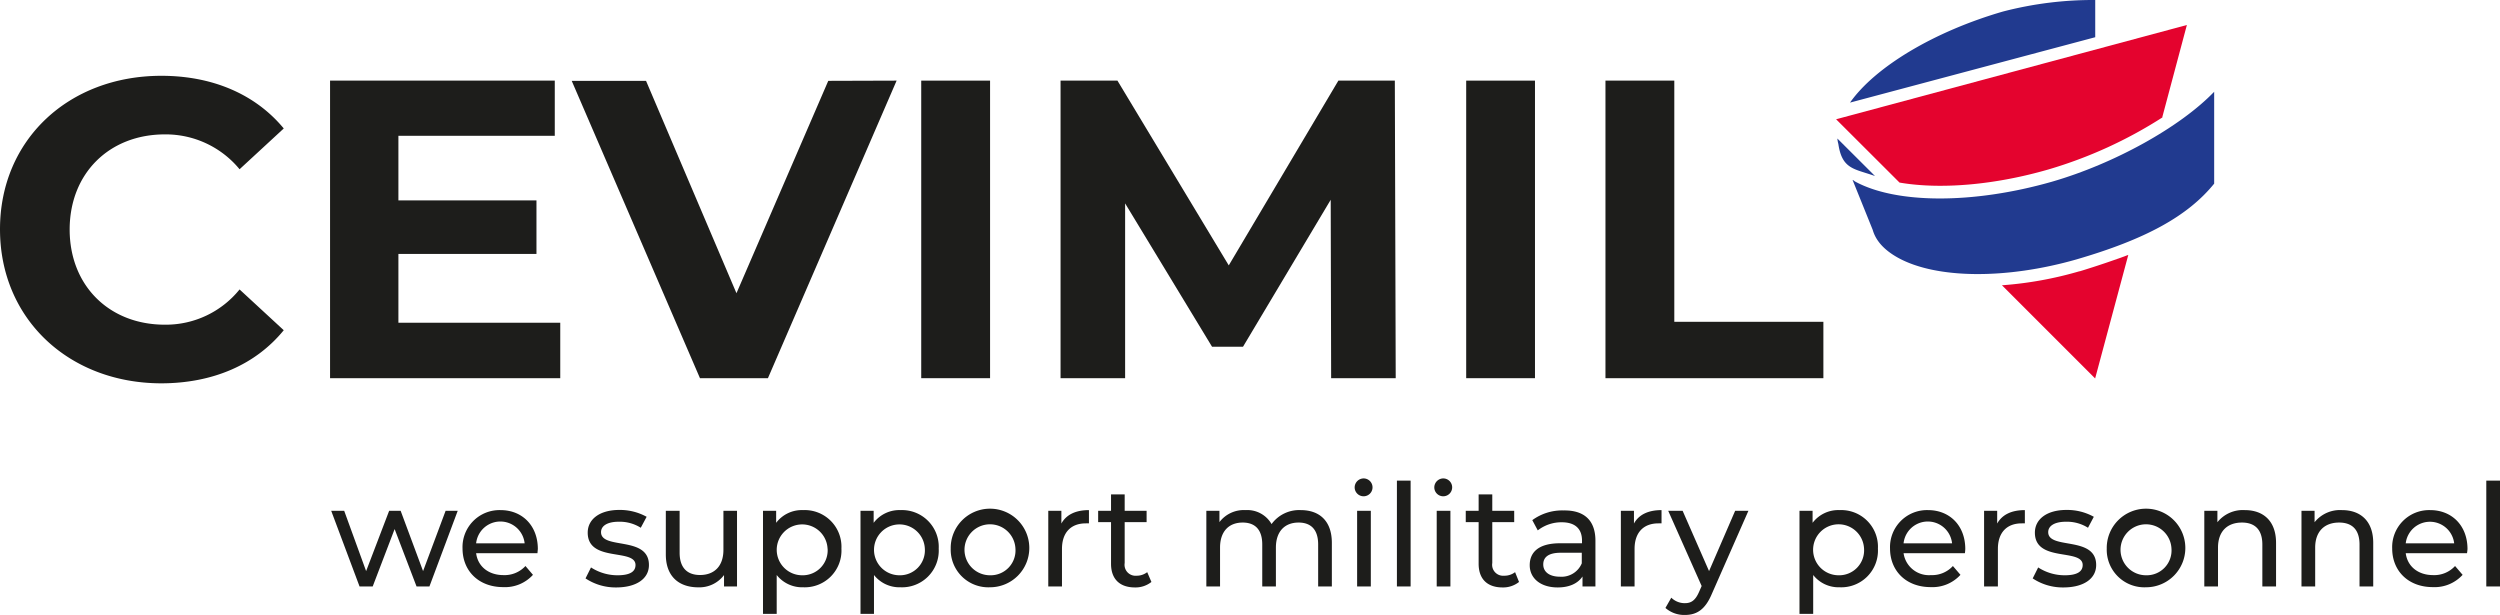 <svg id="Ebene_1" data-name="Ebene 1" xmlns="http://www.w3.org/2000/svg" viewBox="0 0 456.13 112.2"><defs><style>.cls-1{fill:#1d1d1b;}.cls-2{fill:#e4032e;}.cls-3{fill:#213a8f;}</style></defs><path class="cls-1" d="M83.51,93.2,78.35,107H76L72,96.53,68,107h-2.4L60.43,93.2H62.8l4,11L71,93.2h2.1l4.09,11,4.11-11Z"/><path class="cls-1" d="M98.06,100.93H86.87c.31,2.42,2.26,4,5,4a5.16,5.16,0,0,0,4-1.66l1.37,1.61a6.88,6.88,0,0,1-5.43,2.24c-4.45,0-7.42-2.94-7.42-7.05a6.75,6.75,0,0,1,6.92-7c4,0,6.82,2.86,6.82,7.1C98.11,100.38,98.08,100.69,98.06,100.93Zm-11.19-1.8h8.85a4.45,4.45,0,0,0-8.85,0Z"/><path class="cls-1" d="M106.83,105.53l1-2a8.9,8.9,0,0,0,4.84,1.43c2.32,0,3.28-.7,3.28-1.87,0-3.1-8.72-.42-8.72-5.91,0-2.47,2.22-4.14,5.75-4.14a10.07,10.07,0,0,1,5,1.25l-1.07,2a7.19,7.19,0,0,0-4-1.1c-2.19,0-3.25.81-3.25,1.9,0,3.26,8.74.6,8.74,6,0,2.5-2.29,4.09-6,4.09A9.9,9.9,0,0,1,106.83,105.53Z"/><path class="cls-1" d="M134.47,93.2V107H132.1v-2.08a5.62,5.62,0,0,1-4.68,2.24c-3.57,0-5.94-2-5.94-6V93.2H124v7.65c0,2.71,1.36,4.06,3.72,4.06,2.6,0,4.27-1.61,4.27-4.58V93.2Z"/><path class="cls-1" d="M153.52,100.1a6.7,6.7,0,0,1-7,7.05,5.9,5.9,0,0,1-4.81-2.24V112h-2.5V93.2h2.4v2.19a5.86,5.86,0,0,1,4.91-2.32A6.7,6.7,0,0,1,153.52,100.1Zm-2.53,0a4.64,4.64,0,1,0-4.65,4.86A4.55,4.55,0,0,0,151,100.1Z"/><path class="cls-1" d="M171.27,100.1a6.7,6.7,0,0,1-7,7.05,5.9,5.9,0,0,1-4.81-2.24V112H157V93.2h2.4v2.19a5.86,5.86,0,0,1,4.91-2.32A6.7,6.7,0,0,1,171.27,100.1Zm-2.53,0a4.64,4.64,0,1,0-4.65,4.86A4.55,4.55,0,0,0,168.74,100.1Z"/><path class="cls-1" d="M173.46,100.1a7.17,7.17,0,1,1,7.18,7.05A6.86,6.86,0,0,1,173.46,100.1Zm11.81,0a4.65,4.65,0,1,0-4.63,4.86A4.53,4.53,0,0,0,185.27,100.1Z"/><path class="cls-1" d="M198.68,93.07v2.42a3.89,3.89,0,0,0-.58,0c-2.68,0-4.34,1.64-4.34,4.66V107h-2.5V93.2h2.39v2.32C194.54,93.9,196.26,93.07,198.68,93.07Z"/><path class="cls-1" d="M210.08,106.18a4.68,4.68,0,0,1-3,1c-2.79,0-4.37-1.54-4.37-4.32V95.26h-2.35V93.2h2.35v-3h2.49v3h4v2.06h-4v7.46a2,2,0,0,0,2.16,2.32,3.12,3.12,0,0,0,1.95-.65Z"/><path class="cls-1" d="M243,99.06V107H240.5V99.34c0-2.7-1.3-4-3.57-4-2.5,0-4.14,1.59-4.14,4.58V107H230.3V99.34c0-2.7-1.3-4-3.57-4-2.5,0-4.13,1.59-4.13,4.58V107h-2.5V93.2h2.39v2.06a5.58,5.58,0,0,1,4.76-2.19A5.1,5.1,0,0,1,232,95.62a6.22,6.22,0,0,1,5.31-2.55C240.7,93.07,243,95,243,99.06Z"/><path class="cls-1" d="M247.16,88.93a1.65,1.65,0,0,1,1.7-1.64,1.63,1.63,0,1,1-1.7,1.64Zm.45,4.27h2.5V107h-2.5Z"/><path class="cls-1" d="M254.87,87.69h2.5V107h-2.5Z"/><path class="cls-1" d="M261.69,88.93a1.65,1.65,0,0,1,1.69-1.64,1.63,1.63,0,1,1-1.69,1.64Zm.44,4.27h2.5V107h-2.5Z"/><path class="cls-1" d="M277.15,106.18a4.68,4.68,0,0,1-3,1c-2.79,0-4.37-1.54-4.37-4.32V95.26h-2.35V93.2h2.35v-3h2.49v3h4v2.06h-4v7.46a2,2,0,0,0,2.16,2.32,3.16,3.16,0,0,0,2-.65Z"/><path class="cls-1" d="M291.09,98.67V107h-2.36v-1.82c-.83,1.25-2.37,2-4.53,2-3.12,0-5.1-1.67-5.1-4.06,0-2.21,1.43-4,5.54-4h4v-.5c0-2.11-1.23-3.33-3.7-3.33a7,7,0,0,0-4.37,1.48l-1-1.87a9.22,9.22,0,0,1,5.7-1.77C289,93.07,291.09,94.89,291.09,98.67Zm-2.49,4.11v-1.93h-3.85c-2.48,0-3.18,1-3.18,2.13,0,1.38,1.15,2.24,3.05,2.24A4,4,0,0,0,288.6,102.78Z"/><path class="cls-1" d="M303.15,93.07v2.42a3.89,3.89,0,0,0-.58,0c-2.68,0-4.34,1.64-4.34,4.66V107h-2.5V93.2h2.39v2.32C299,93.9,300.73,93.07,303.15,93.07Z"/><path class="cls-1" d="M319,93.2l-6.68,15.17c-1.23,2.92-2.81,3.83-4.92,3.83a5.19,5.19,0,0,1-3.54-1.28l1.07-1.87a3.5,3.5,0,0,0,2.47,1c1.2,0,1.95-.54,2.63-2.13l.44-1L304.37,93.2H307l4.82,11,4.76-11Z"/><path class="cls-1" d="M342.63,100.1a6.7,6.7,0,0,1-7,7.05,5.89,5.89,0,0,1-4.81-2.24V112h-2.5V93.2h2.39v2.19a5.87,5.87,0,0,1,4.92-2.32A6.7,6.7,0,0,1,342.63,100.1Zm-2.53,0a4.65,4.65,0,1,0-4.66,4.86A4.55,4.55,0,0,0,340.1,100.1Z"/><path class="cls-1" d="M358.5,100.93H347.31a4.68,4.68,0,0,0,5,4,5.14,5.14,0,0,0,4-1.66l1.38,1.61a6.92,6.92,0,0,1-5.44,2.24c-4.45,0-7.41-2.94-7.41-7.05a6.75,6.75,0,0,1,6.92-7c4,0,6.81,2.86,6.81,7.1A6.91,6.91,0,0,1,358.5,100.93Zm-11.19-1.8h8.85a4.45,4.45,0,0,0-8.85,0Z"/><path class="cls-1" d="M369.44,93.07v2.42a4,4,0,0,0-.58,0c-2.68,0-4.34,1.64-4.34,4.66V107H362V93.2h2.39v2.32C365.3,93.9,367,93.07,369.44,93.07Z"/><path class="cls-1" d="M370.87,105.53l1-2a8.87,8.87,0,0,0,4.84,1.43c2.31,0,3.28-.7,3.28-1.87,0-3.1-8.72-.42-8.72-5.91,0-2.47,2.21-4.14,5.75-4.14a10,10,0,0,1,5,1.25l-1.06,2a7.19,7.19,0,0,0-4-1.1c-2.19,0-3.26.81-3.26,1.9,0,3.26,8.75.6,8.75,6,0,2.5-2.29,4.09-6,4.09A9.88,9.88,0,0,1,370.87,105.53Z"/><path class="cls-1" d="M384.38,100.1a7.17,7.17,0,1,1,7.18,7.05A6.86,6.86,0,0,1,384.38,100.1Zm11.81,0a4.65,4.65,0,1,0-4.63,4.86A4.53,4.53,0,0,0,396.19,100.1Z"/><path class="cls-1" d="M415.27,99.06V107h-2.5V99.34c0-2.7-1.36-4-3.72-4-2.66,0-4.37,1.59-4.37,4.58V107h-2.5V93.2h2.39v2.08a5.94,5.94,0,0,1,5-2.21C412.9,93.07,415.27,95,415.27,99.06Z"/><path class="cls-1" d="M433,99.06V107h-2.5V99.34c0-2.7-1.35-4-3.72-4-2.65,0-4.37,1.59-4.37,4.58V107h-2.5V93.2h2.39v2.08a5.94,5.94,0,0,1,5-2.21C430.62,93.07,433,95,433,99.06Z"/><path class="cls-1" d="M450.11,100.93H438.93c.31,2.42,2.26,4,5,4a5.14,5.14,0,0,0,4-1.66l1.38,1.61a6.92,6.92,0,0,1-5.44,2.24c-4.45,0-7.41-2.94-7.41-7.05a6.75,6.75,0,0,1,6.92-7c4,0,6.82,2.86,6.82,7.1A7,7,0,0,1,450.11,100.93Zm-11.18-1.8h8.84a4.45,4.45,0,0,0-8.84,0Z"/><path class="cls-1" d="M453.63,87.69h2.5V107h-2.5Z"/><path class="cls-1" d="M0,41.83c0-16.35,12.55-28,29.45-28,9.38,0,17.2,3.41,22.32,9.61l-8.06,7.44a17.45,17.45,0,0,0-13.64-6.36c-10.15,0-17.36,7.13-17.36,17.36s7.21,17.36,17.36,17.36a17.3,17.3,0,0,0,13.64-6.43l8.06,7.44c-5.12,6.28-12.94,9.69-22.4,9.69C12.55,69.89,0,58.18,0,41.83Z"/><path class="cls-1" d="M102.22,58.88V69h-42V14.71h41V24.78H72.69V36.56H97.88v9.77H72.69V58.88Z"/><path class="cls-1" d="M163.59,14.71,140.11,69h-12.4l-23.4-54.25h13.56l16.5,38.75,16.75-38.75Z"/><path class="cls-1" d="M168.08,14.71h12.56V69H168.08Z"/><path class="cls-1" d="M242.87,69l-.08-32.55-16,26.81h-5.65L205.28,37.11V69H193.5V14.71h10.38l20.31,33.71,20-33.71h10.3L254.65,69Z"/><path class="cls-1" d="M267.51,14.71h12.55V69H267.51Z"/><path class="cls-1" d="M292.92,14.71h12.56v44h27.2V69H292.92Z"/><path class="cls-2" d="M379.44,49.48a67.73,67.73,0,0,1-14.18,2.57l17,17,6.05-22.54c-2.68,1-5.64,2-8.89,3"/><path class="cls-2" d="M394.59,21.39a80.63,80.63,0,0,1-20.86,9.53c-9.71,2.81-19.6,3.69-27.16,2.39L335,21.76l64-17.2-4.49,16.83"/><path class="cls-3" d="M335.41,26.27a5.57,5.57,0,0,1-.18-1l6.87,6.85c-3.71-1.34-6-1.16-6.69-5.85"/><path class="cls-3" d="M404,33.48c-4.85,6-12.63,10.21-25.18,13.86C366,51,353.23,50.89,346.25,47c-2.45-1.37-4-3.05-4.57-5.06L338,32.82a1.53,1.53,0,0,1,.41.27c7.53,4.14,21.63,4.16,35.95.07,11.45-3.31,23.46-10,29.62-16.42V33.48"/><path class="cls-3" d="M382.28,6.79,337.54,18.72c4.61-6.55,15.42-13,27.92-16.62A65.45,65.45,0,0,1,382.28,0V6.79"/></svg>